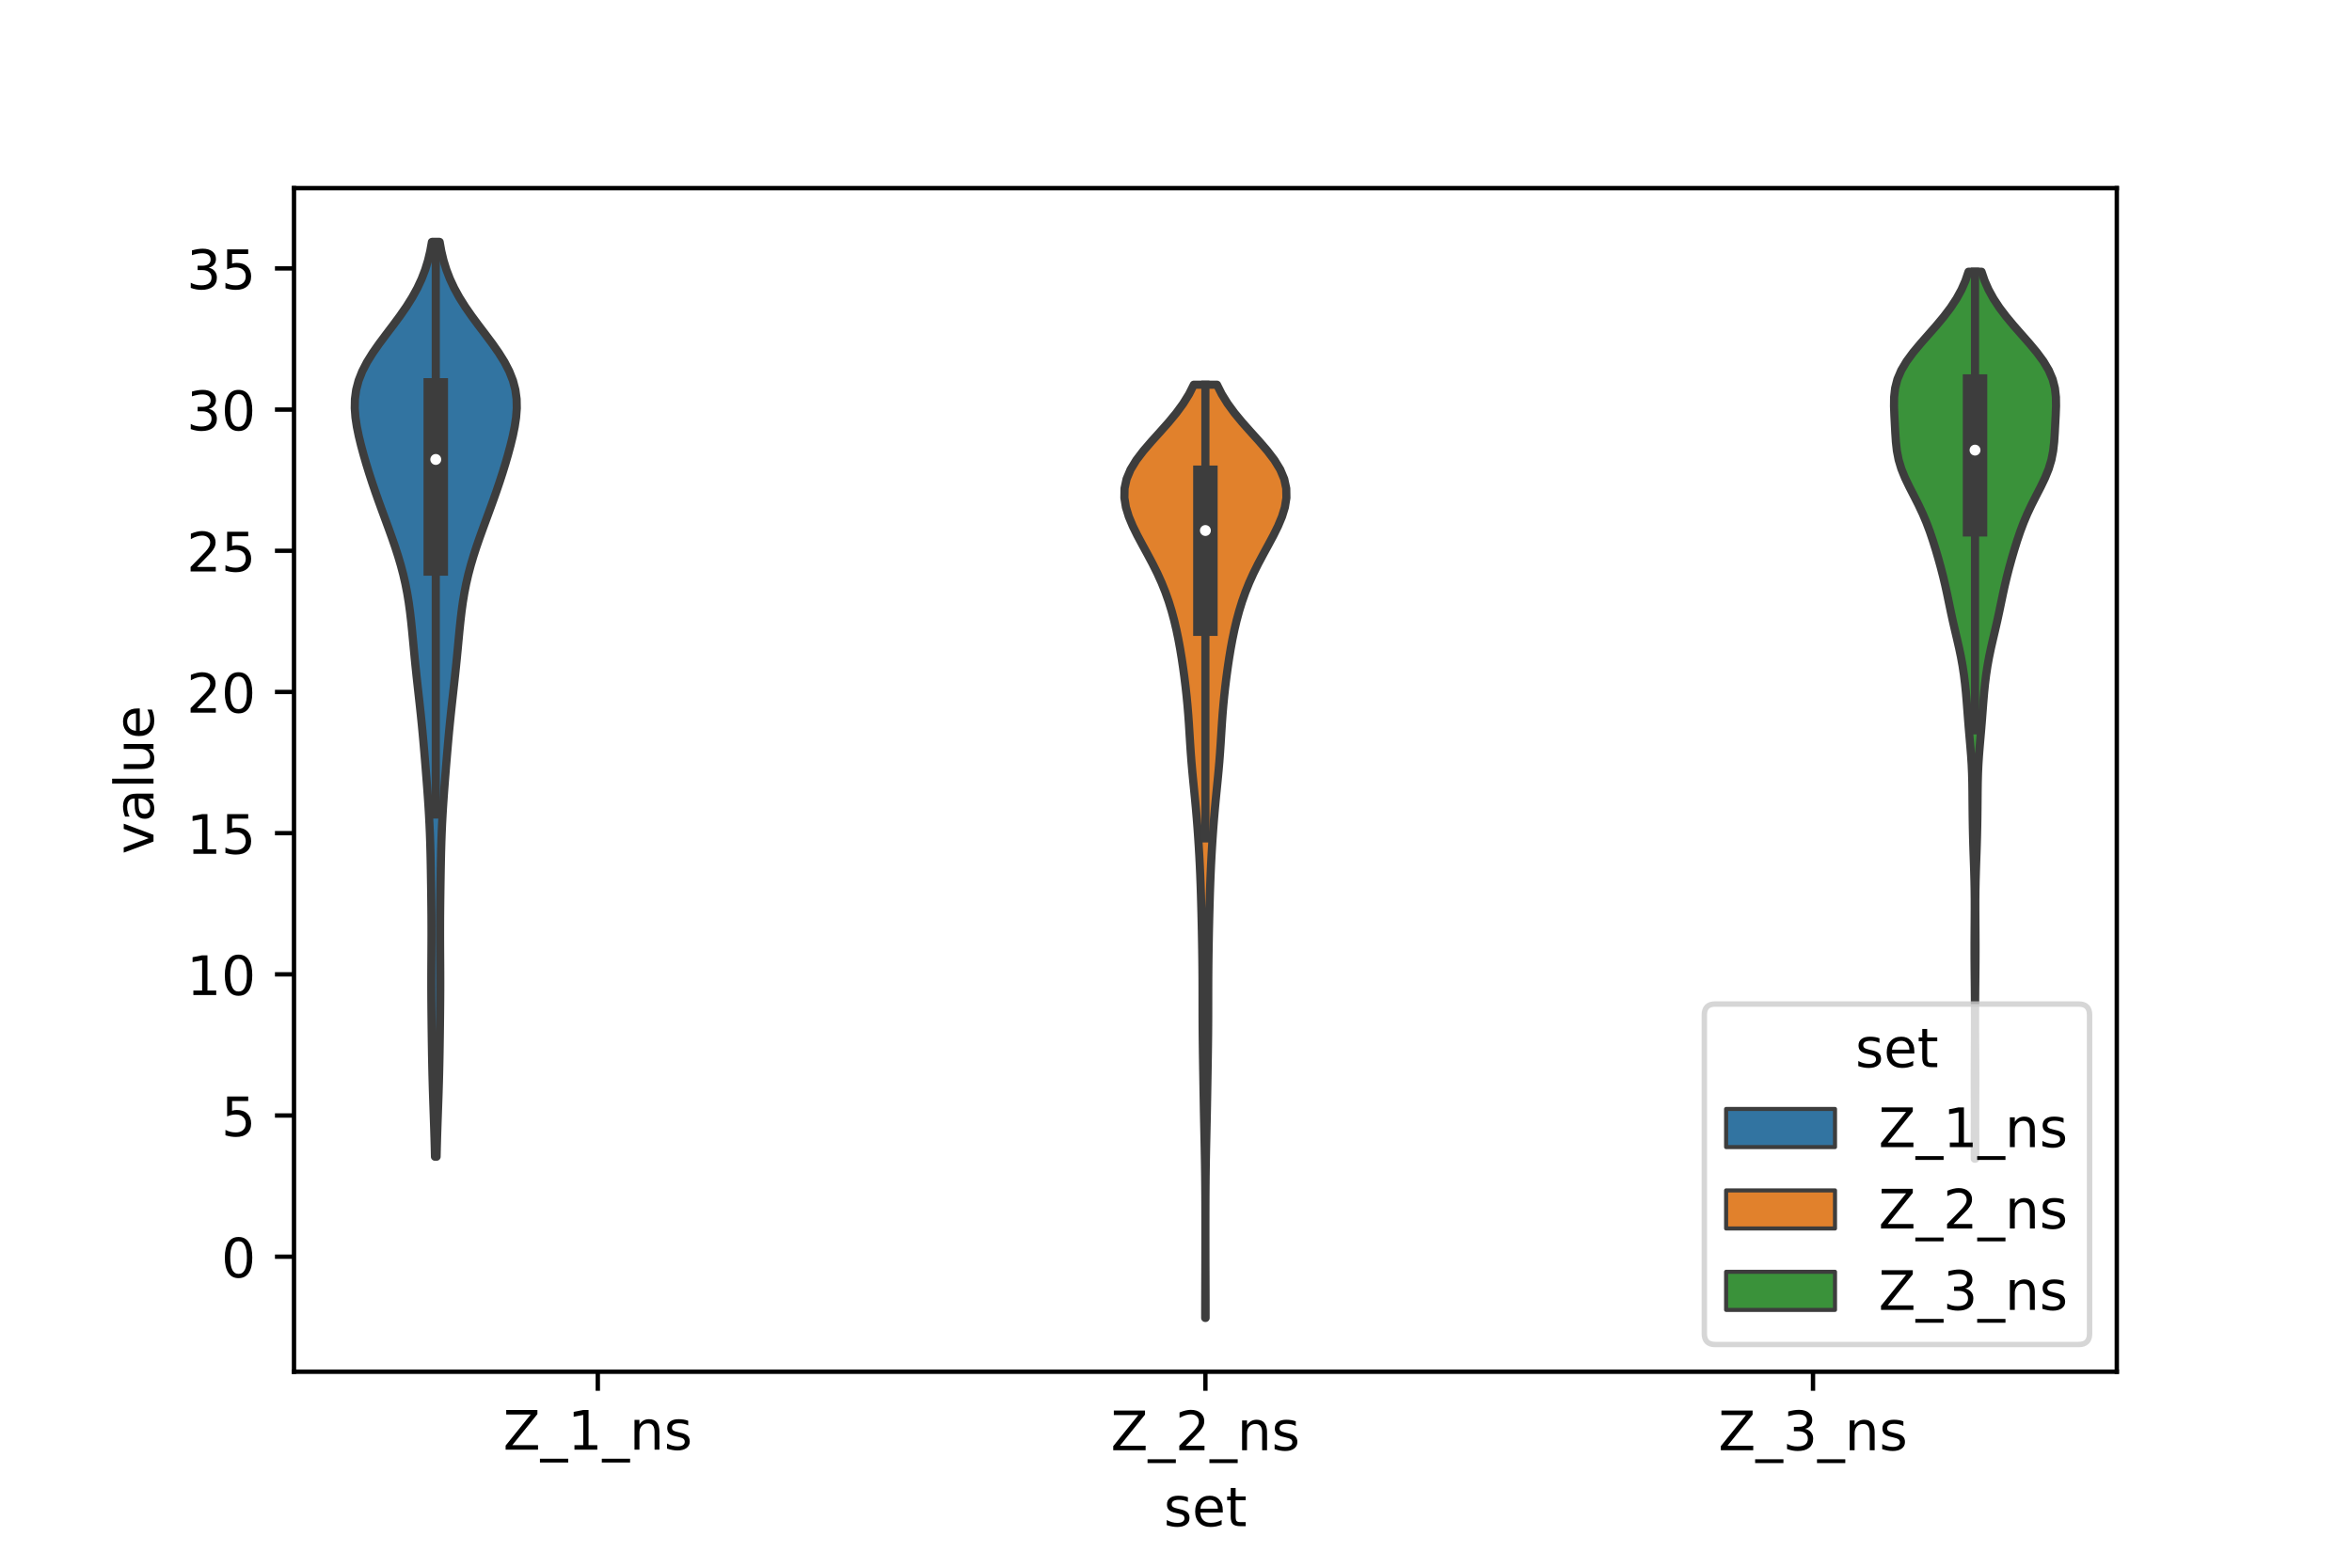 <?xml version="1.0" encoding="utf-8" standalone="no"?>
<!DOCTYPE svg PUBLIC "-//W3C//DTD SVG 1.1//EN"
  "http://www.w3.org/Graphics/SVG/1.1/DTD/svg11.dtd">
<!-- Created with matplotlib (https://matplotlib.org/) -->
<svg height="288pt" version="1.1" viewBox="0 0 432 288" width="432pt" xmlns="http://www.w3.org/2000/svg" xmlns:xlink="http://www.w3.org/1999/xlink">
 <defs>
  <style type="text/css">*{stroke-linecap:butt;stroke-linejoin:round;}</style>
 </defs>
 <g id="figure_1">
  <g id="patch_1">
   <path d="M 0 288 
L 432 288 
L 432 0 
L 0 0 
z
" style="fill:#ffffff;"/>
  </g>
  <g id="axes_1">
   <g id="patch_2">
    <path d="M 54 252 
L 388.8 252 
L 388.8 34.56 
L 54 34.56 
z
" style="fill:#ffffff;"/>
   </g>
   <g id="PolyCollection_1">
    <defs>
     <path d="M 80.188 -75.504 
L 79.892 -75.504 
L 79.851 -77.201 
L 79.804 -78.899 
L 79.751 -80.596 
L 79.694 -82.294 
L 79.635 -83.991 
L 79.576 -85.689 
L 79.52 -87.386 
L 79.469 -89.084 
L 79.424 -90.781 
L 79.386 -92.479 
L 79.353 -94.176 
L 79.326 -95.874 
L 79.301 -97.571 
L 79.279 -99.269 
L 79.259 -100.966 
L 79.241 -102.664 
L 79.227 -104.361 
L 79.218 -106.059 
L 79.216 -107.756 
L 79.219 -109.454 
L 79.227 -111.151 
L 79.237 -112.849 
L 79.246 -114.546 
L 79.251 -116.244 
L 79.249 -117.941 
L 79.242 -119.639 
L 79.227 -121.336 
L 79.208 -123.034 
L 79.186 -124.731 
L 79.16 -126.429 
L 79.133 -128.126 
L 79.101 -129.824 
L 79.063 -131.521 
L 79.015 -133.219 
L 78.956 -134.916 
L 78.882 -136.614 
L 78.793 -138.311 
L 78.69 -140.009 
L 78.575 -141.706 
L 78.451 -143.404 
L 78.32 -145.101 
L 78.185 -146.799 
L 78.046 -148.496 
L 77.903 -150.194 
L 77.755 -151.891 
L 77.599 -153.589 
L 77.434 -155.286 
L 77.259 -156.984 
L 77.076 -158.681 
L 76.887 -160.379 
L 76.698 -162.076 
L 76.511 -163.774 
L 76.332 -165.471 
L 76.161 -167.169 
L 75.998 -168.866 
L 75.839 -170.564 
L 75.677 -172.261 
L 75.502 -173.959 
L 75.304 -175.656 
L 75.071 -177.354 
L 74.792 -179.051 
L 74.459 -180.749 
L 74.069 -182.446 
L 73.62 -184.144 
L 73.118 -185.841 
L 72.569 -187.539 
L 71.983 -189.236 
L 71.373 -190.934 
L 70.749 -192.631 
L 70.124 -194.329 
L 69.507 -196.026 
L 68.907 -197.724 
L 68.329 -199.421 
L 67.778 -201.119 
L 67.254 -202.816 
L 66.762 -204.514 
L 66.304 -206.211 
L 65.892 -207.909 
L 65.545 -209.606 
L 65.289 -211.304 
L 65.16 -213.001 
L 65.193 -214.699 
L 65.422 -216.396 
L 65.868 -218.094 
L 66.537 -219.791 
L 67.416 -221.489 
L 68.474 -223.186 
L 69.664 -224.884 
L 70.933 -226.581 
L 72.221 -228.279 
L 73.476 -229.976 
L 74.654 -231.674 
L 75.719 -233.371 
L 76.653 -235.069 
L 77.445 -236.766 
L 78.097 -238.464 
L 78.619 -240.161 
L 79.024 -241.859 
L 79.33 -243.556 
L 80.75 -243.556 
L 80.75 -243.556 
L 81.056 -241.859 
L 81.461 -240.161 
L 81.983 -238.464 
L 82.635 -236.766 
L 83.427 -235.069 
L 84.361 -233.371 
L 85.426 -231.674 
L 86.604 -229.976 
L 87.859 -228.279 
L 89.147 -226.581 
L 90.416 -224.884 
L 91.606 -223.186 
L 92.664 -221.489 
L 93.543 -219.791 
L 94.212 -218.094 
L 94.658 -216.396 
L 94.887 -214.699 
L 94.92 -213.001 
L 94.791 -211.304 
L 94.535 -209.606 
L 94.188 -207.909 
L 93.776 -206.211 
L 93.318 -204.514 
L 92.826 -202.816 
L 92.302 -201.119 
L 91.751 -199.421 
L 91.173 -197.724 
L 90.573 -196.026 
L 89.956 -194.329 
L 89.331 -192.631 
L 88.707 -190.934 
L 88.097 -189.236 
L 87.511 -187.539 
L 86.962 -185.841 
L 86.46 -184.144 
L 86.011 -182.446 
L 85.621 -180.749 
L 85.288 -179.051 
L 85.009 -177.354 
L 84.776 -175.656 
L 84.578 -173.959 
L 84.403 -172.261 
L 84.241 -170.564 
L 84.082 -168.866 
L 83.919 -167.169 
L 83.748 -165.471 
L 83.569 -163.774 
L 83.382 -162.076 
L 83.193 -160.379 
L 83.004 -158.681 
L 82.821 -156.984 
L 82.646 -155.286 
L 82.481 -153.589 
L 82.325 -151.891 
L 82.177 -150.194 
L 82.034 -148.496 
L 81.895 -146.799 
L 81.76 -145.101 
L 81.629 -143.404 
L 81.505 -141.706 
L 81.39 -140.009 
L 81.287 -138.311 
L 81.198 -136.614 
L 81.124 -134.916 
L 81.065 -133.219 
L 81.017 -131.521 
L 80.979 -129.824 
L 80.947 -128.126 
L 80.92 -126.429 
L 80.894 -124.731 
L 80.872 -123.034 
L 80.853 -121.336 
L 80.838 -119.639 
L 80.831 -117.941 
L 80.829 -116.244 
L 80.834 -114.546 
L 80.843 -112.849 
L 80.853 -111.151 
L 80.861 -109.454 
L 80.864 -107.756 
L 80.862 -106.059 
L 80.853 -104.361 
L 80.839 -102.664 
L 80.821 -100.966 
L 80.801 -99.269 
L 80.779 -97.571 
L 80.754 -95.874 
L 80.727 -94.176 
L 80.694 -92.479 
L 80.656 -90.781 
L 80.611 -89.084 
L 80.56 -87.386 
L 80.504 -85.689 
L 80.445 -83.991 
L 80.386 -82.294 
L 80.329 -80.596 
L 80.276 -78.899 
L 80.229 -77.201 
L 80.188 -75.504 
z
" id="mdf25312767" style="stroke:#3d3d3d;stroke-width:1.5;"/>
    </defs>
    <g clip-path="url(#pc9c81d83ed)">
     <use style="fill:#3274a1;stroke:#3d3d3d;stroke-width:1.5;" x="0" xlink:href="#mdf25312767" y="288"/>
    </g>
   </g>
   <g id="PolyCollection_2">
    <defs>
     <path d="M 221.437 -45.884 
L 221.363 -45.884 
L 221.364 -47.615 
L 221.368 -49.347 
L 221.374 -51.079 
L 221.38 -52.811 
L 221.386 -54.542 
L 221.391 -56.274 
L 221.394 -58.006 
L 221.396 -59.737 
L 221.397 -61.469 
L 221.397 -63.201 
L 221.395 -64.933 
L 221.392 -66.664 
L 221.385 -68.396 
L 221.373 -70.128 
L 221.356 -71.86 
L 221.334 -73.591 
L 221.305 -75.323 
L 221.271 -77.055 
L 221.234 -78.786 
L 221.197 -80.518 
L 221.16 -82.25 
L 221.124 -83.982 
L 221.092 -85.713 
L 221.061 -87.445 
L 221.032 -89.177 
L 221.003 -90.908 
L 220.975 -92.64 
L 220.948 -94.372 
L 220.924 -96.104 
L 220.904 -97.835 
L 220.889 -99.567 
L 220.881 -101.299 
L 220.878 -103.031 
L 220.876 -104.762 
L 220.874 -106.494 
L 220.868 -108.226 
L 220.855 -109.957 
L 220.837 -111.689 
L 220.813 -113.421 
L 220.784 -115.153 
L 220.751 -116.884 
L 220.713 -118.616 
L 220.671 -120.348 
L 220.624 -122.08 
L 220.573 -123.811 
L 220.514 -125.543 
L 220.447 -127.275 
L 220.37 -129.006 
L 220.281 -130.738 
L 220.18 -132.47 
L 220.068 -134.202 
L 219.945 -135.933 
L 219.809 -137.665 
L 219.659 -139.397 
L 219.497 -141.128 
L 219.326 -142.86 
L 219.154 -144.592 
L 218.989 -146.324 
L 218.838 -148.055 
L 218.707 -149.787 
L 218.591 -151.519 
L 218.483 -153.251 
L 218.374 -154.982 
L 218.251 -156.714 
L 218.107 -158.446 
L 217.939 -160.177 
L 217.747 -161.909 
L 217.533 -163.641 
L 217.297 -165.373 
L 217.039 -167.104 
L 216.753 -168.836 
L 216.434 -170.568 
L 216.073 -172.3 
L 215.663 -174.031 
L 215.195 -175.763 
L 214.66 -177.495 
L 214.049 -179.226 
L 213.353 -180.958 
L 212.57 -182.69 
L 211.707 -184.422 
L 210.786 -186.153 
L 209.84 -187.885 
L 208.913 -189.617 
L 208.058 -191.348 
L 207.333 -193.08 
L 206.8 -194.812 
L 206.52 -196.544 
L 206.549 -198.275 
L 206.924 -200.007 
L 207.653 -201.739 
L 208.71 -203.471 
L 210.03 -205.202 
L 211.523 -206.934 
L 213.087 -208.666 
L 214.625 -210.397 
L 216.057 -212.129 
L 217.325 -213.861 
L 218.399 -215.593 
L 219.27 -217.324 
L 223.53 -217.324 
L 223.53 -217.324 
L 224.401 -215.593 
L 225.475 -213.861 
L 226.743 -212.129 
L 228.175 -210.397 
L 229.713 -208.666 
L 231.277 -206.934 
L 232.77 -205.202 
L 234.09 -203.471 
L 235.147 -201.739 
L 235.876 -200.007 
L 236.251 -198.275 
L 236.28 -196.544 
L 236 -194.812 
L 235.467 -193.08 
L 234.742 -191.348 
L 233.887 -189.617 
L 232.96 -187.885 
L 232.014 -186.153 
L 231.093 -184.422 
L 230.23 -182.69 
L 229.447 -180.958 
L 228.751 -179.226 
L 228.14 -177.495 
L 227.605 -175.763 
L 227.137 -174.031 
L 226.727 -172.3 
L 226.366 -170.568 
L 226.047 -168.836 
L 225.761 -167.104 
L 225.503 -165.373 
L 225.267 -163.641 
L 225.053 -161.909 
L 224.861 -160.177 
L 224.693 -158.446 
L 224.549 -156.714 
L 224.426 -154.982 
L 224.317 -153.251 
L 224.209 -151.519 
L 224.093 -149.787 
L 223.962 -148.055 
L 223.811 -146.324 
L 223.646 -144.592 
L 223.474 -142.86 
L 223.303 -141.128 
L 223.141 -139.397 
L 222.991 -137.665 
L 222.855 -135.933 
L 222.732 -134.202 
L 222.62 -132.47 
L 222.519 -130.738 
L 222.43 -129.006 
L 222.353 -127.275 
L 222.286 -125.543 
L 222.227 -123.811 
L 222.176 -122.08 
L 222.129 -120.348 
L 222.087 -118.616 
L 222.049 -116.884 
L 222.016 -115.153 
L 221.987 -113.421 
L 221.963 -111.689 
L 221.945 -109.957 
L 221.932 -108.226 
L 221.926 -106.494 
L 221.924 -104.762 
L 221.922 -103.031 
L 221.919 -101.299 
L 221.911 -99.567 
L 221.896 -97.835 
L 221.876 -96.104 
L 221.852 -94.372 
L 221.825 -92.64 
L 221.797 -90.908 
L 221.768 -89.177 
L 221.739 -87.445 
L 221.708 -85.713 
L 221.676 -83.982 
L 221.64 -82.25 
L 221.603 -80.518 
L 221.566 -78.786 
L 221.529 -77.055 
L 221.495 -75.323 
L 221.466 -73.591 
L 221.444 -71.86 
L 221.427 -70.128 
L 221.415 -68.396 
L 221.408 -66.664 
L 221.405 -64.933 
L 221.403 -63.201 
L 221.403 -61.469 
L 221.404 -59.737 
L 221.406 -58.006 
L 221.409 -56.274 
L 221.414 -54.542 
L 221.42 -52.811 
L 221.426 -51.079 
L 221.432 -49.347 
L 221.436 -47.615 
L 221.437 -45.884 
z
" id="m886553cc93" style="stroke:#3d3d3d;stroke-width:1.5;"/>
    </defs>
    <g clip-path="url(#pc9c81d83ed)">
     <use style="fill:#e1812c;stroke:#3d3d3d;stroke-width:1.5;" x="0" xlink:href="#m886553cc93" y="288"/>
    </g>
   </g>
   <g id="PolyCollection_3">
    <defs>
     <path d="M 362.813 -75.131 
L 362.707 -75.131 
L 362.708 -76.777 
L 362.714 -78.423 
L 362.72 -80.069 
L 362.724 -81.715 
L 362.724 -83.361 
L 362.72 -85.007 
L 362.714 -86.652 
L 362.709 -88.298 
L 362.707 -89.944 
L 362.71 -91.59 
L 362.717 -93.236 
L 362.727 -94.882 
L 362.737 -96.528 
L 362.744 -98.174 
L 362.748 -99.82 
L 362.747 -101.466 
L 362.742 -103.112 
L 362.732 -104.758 
L 362.719 -106.404 
L 362.703 -108.05 
L 362.687 -109.696 
L 362.674 -111.342 
L 362.668 -112.988 
L 362.668 -114.634 
L 362.675 -116.28 
L 362.686 -117.925 
L 362.697 -119.571 
L 362.704 -121.217 
L 362.702 -122.863 
L 362.685 -124.509 
L 362.653 -126.155 
L 362.607 -127.801 
L 362.552 -129.447 
L 362.494 -131.093 
L 362.44 -132.739 
L 362.394 -134.385 
L 362.357 -136.031 
L 362.329 -137.677 
L 362.31 -139.323 
L 362.295 -140.969 
L 362.281 -142.615 
L 362.258 -144.261 
L 362.214 -145.907 
L 362.14 -147.553 
L 362.034 -149.198 
L 361.902 -150.844 
L 361.759 -152.49 
L 361.617 -154.136 
L 361.484 -155.782 
L 361.359 -157.428 
L 361.233 -159.074 
L 361.093 -160.72 
L 360.926 -162.366 
L 360.723 -164.012 
L 360.475 -165.658 
L 360.177 -167.304 
L 359.833 -168.95 
L 359.456 -170.596 
L 359.067 -172.242 
L 358.688 -173.888 
L 358.33 -175.534 
L 357.987 -177.18 
L 357.645 -178.826 
L 357.285 -180.471 
L 356.894 -182.117 
L 356.469 -183.763 
L 356.013 -185.409 
L 355.529 -187.055 
L 355.015 -188.701 
L 354.458 -190.347 
L 353.839 -191.993 
L 353.143 -193.639 
L 352.367 -195.285 
L 351.531 -196.931 
L 350.684 -198.577 
L 349.894 -200.223 
L 349.228 -201.869 
L 348.733 -203.515 
L 348.411 -205.161 
L 348.225 -206.807 
L 348.115 -208.453 
L 348.028 -210.099 
L 347.943 -211.744 
L 347.88 -213.39 
L 347.901 -215.036 
L 348.085 -216.682 
L 348.507 -218.328 
L 349.21 -219.974 
L 350.191 -221.62 
L 351.405 -223.266 
L 352.778 -224.912 
L 354.227 -226.558 
L 355.671 -228.204 
L 357.042 -229.85 
L 358.288 -231.496 
L 359.372 -233.142 
L 360.277 -234.788 
L 361.001 -236.434 
L 361.559 -238.08 
L 363.961 -238.08 
L 363.961 -238.08 
L 364.519 -236.434 
L 365.243 -234.788 
L 366.148 -233.142 
L 367.232 -231.496 
L 368.478 -229.85 
L 369.849 -228.204 
L 371.293 -226.558 
L 372.742 -224.912 
L 374.115 -223.266 
L 375.329 -221.62 
L 376.31 -219.974 
L 377.013 -218.328 
L 377.435 -216.682 
L 377.619 -215.036 
L 377.64 -213.39 
L 377.577 -211.744 
L 377.492 -210.099 
L 377.405 -208.453 
L 377.295 -206.807 
L 377.109 -205.161 
L 376.787 -203.515 
L 376.292 -201.869 
L 375.626 -200.223 
L 374.836 -198.577 
L 373.989 -196.931 
L 373.153 -195.285 
L 372.377 -193.639 
L 371.681 -191.993 
L 371.062 -190.347 
L 370.505 -188.701 
L 369.991 -187.055 
L 369.507 -185.409 
L 369.051 -183.763 
L 368.626 -182.117 
L 368.235 -180.471 
L 367.875 -178.826 
L 367.533 -177.18 
L 367.19 -175.534 
L 366.832 -173.888 
L 366.453 -172.242 
L 366.064 -170.596 
L 365.687 -168.95 
L 365.343 -167.304 
L 365.045 -165.658 
L 364.797 -164.012 
L 364.594 -162.366 
L 364.427 -160.72 
L 364.287 -159.074 
L 364.161 -157.428 
L 364.036 -155.782 
L 363.903 -154.136 
L 363.761 -152.49 
L 363.618 -150.844 
L 363.486 -149.198 
L 363.38 -147.553 
L 363.306 -145.907 
L 363.262 -144.261 
L 363.239 -142.615 
L 363.225 -140.969 
L 363.21 -139.323 
L 363.191 -137.677 
L 363.163 -136.031 
L 363.126 -134.385 
L 363.08 -132.739 
L 363.026 -131.093 
L 362.968 -129.447 
L 362.913 -127.801 
L 362.867 -126.155 
L 362.835 -124.509 
L 362.818 -122.863 
L 362.816 -121.217 
L 362.823 -119.571 
L 362.834 -117.925 
L 362.845 -116.28 
L 362.852 -114.634 
L 362.852 -112.988 
L 362.846 -111.342 
L 362.833 -109.696 
L 362.817 -108.05 
L 362.801 -106.404 
L 362.788 -104.758 
L 362.778 -103.112 
L 362.773 -101.466 
L 362.772 -99.82 
L 362.776 -98.174 
L 362.783 -96.528 
L 362.793 -94.882 
L 362.803 -93.236 
L 362.81 -91.59 
L 362.813 -89.944 
L 362.811 -88.298 
L 362.806 -86.652 
L 362.8 -85.007 
L 362.796 -83.361 
L 362.796 -81.715 
L 362.8 -80.069 
L 362.806 -78.423 
L 362.812 -76.777 
L 362.813 -75.131 
z
" id="m1df3268a2d" style="stroke:#3d3d3d;stroke-width:1.5;"/>
    </defs>
    <g clip-path="url(#pc9c81d83ed)">
     <use style="fill:#3a923a;stroke:#3d3d3d;stroke-width:1.5;" x="0" xlink:href="#m1df3268a2d" y="288"/>
    </g>
   </g>
   <g id="patch_3">
    <path clip-path="url(#pc9c81d83ed)" d="M 109.8 230.868 
L 109.8 230.868 
L 109.8 230.868 
L 109.8 230.868 
z
" style="fill:#3274a1;stroke:#3d3d3d;stroke-linejoin:miter;stroke-width:0.75;"/>
   </g>
   <g id="patch_4">
    <path clip-path="url(#pc9c81d83ed)" d="M 109.8 230.868 
L 109.8 230.868 
L 109.8 230.868 
L 109.8 230.868 
z
" style="fill:#e1812c;stroke:#3d3d3d;stroke-linejoin:miter;stroke-width:0.75;"/>
   </g>
   <g id="patch_5">
    <path clip-path="url(#pc9c81d83ed)" d="M 109.8 230.868 
L 109.8 230.868 
L 109.8 230.868 
L 109.8 230.868 
z
" style="fill:#3a923a;stroke:#3d3d3d;stroke-linejoin:miter;stroke-width:0.75;"/>
   </g>
   <g id="matplotlib.axis_1">
    <g id="xtick_1">
     <g id="line2d_1">
      <defs>
       <path d="M 0 0 
L 0 3.5 
" id="m1667065d17" style="stroke:#000000;stroke-width:0.8;"/>
      </defs>
      <g>
       <use style="stroke:#000000;stroke-width:0.8;" x="109.8" xlink:href="#m1667065d17" y="252"/>
      </g>
     </g>
     <g id="text_1">
      <!-- Z_1_ns -->
      <g transform="translate(92.42 266.32)scale(0.1 -0.1)">
       <defs>
        <path d="M 5.609 72.906 
L 62.891 72.906 
L 62.891 65.375 
L 16.797 8.297 
L 64.016 8.297 
L 64.016 0 
L 4.5 0 
L 4.5 7.516 
L 50.594 64.594 
L 5.609 64.594 
z
" id="DejaVuSans-90"/>
        <path d="M 50.984 -16.609 
L 50.984 -23.578 
L -0.984 -23.578 
L -0.984 -16.609 
z
" id="DejaVuSans-95"/>
        <path d="M 12.406 8.297 
L 28.516 8.297 
L 28.516 63.922 
L 10.984 60.406 
L 10.984 69.391 
L 28.422 72.906 
L 38.281 72.906 
L 38.281 8.297 
L 54.391 8.297 
L 54.391 0 
L 12.406 0 
z
" id="DejaVuSans-49"/>
        <path d="M 54.891 33.016 
L 54.891 0 
L 45.906 0 
L 45.906 32.719 
Q 45.906 40.484 42.875 44.328 
Q 39.844 48.188 33.797 48.188 
Q 26.516 48.188 22.312 43.547 
Q 18.109 38.922 18.109 30.906 
L 18.109 0 
L 9.078 0 
L 9.078 54.688 
L 18.109 54.688 
L 18.109 46.188 
Q 21.344 51.125 25.703 53.562 
Q 30.078 56 35.797 56 
Q 45.219 56 50.047 50.172 
Q 54.891 44.344 54.891 33.016 
z
" id="DejaVuSans-110"/>
        <path d="M 44.281 53.078 
L 44.281 44.578 
Q 40.484 46.531 36.375 47.5 
Q 32.281 48.484 27.875 48.484 
Q 21.188 48.484 17.844 46.438 
Q 14.5 44.391 14.5 40.281 
Q 14.5 37.156 16.891 35.375 
Q 19.281 33.594 26.516 31.984 
L 29.594 31.297 
Q 39.156 29.25 43.188 25.516 
Q 47.219 21.781 47.219 15.094 
Q 47.219 7.469 41.188 3.016 
Q 35.156 -1.422 24.609 -1.422 
Q 20.219 -1.422 15.453 -0.562 
Q 10.688 0.297 5.422 2 
L 5.422 11.281 
Q 10.406 8.688 15.234 7.391 
Q 20.062 6.109 24.812 6.109 
Q 31.156 6.109 34.562 8.281 
Q 37.984 10.453 37.984 14.406 
Q 37.984 18.062 35.516 20.016 
Q 33.062 21.969 24.703 23.781 
L 21.578 24.516 
Q 13.234 26.266 9.516 29.906 
Q 5.812 33.547 5.812 39.891 
Q 5.812 47.609 11.281 51.797 
Q 16.75 56 26.812 56 
Q 31.781 56 36.172 55.266 
Q 40.578 54.547 44.281 53.078 
z
" id="DejaVuSans-115"/>
       </defs>
       <use xlink:href="#DejaVuSans-90"/>
       <use x="68.506" xlink:href="#DejaVuSans-95"/>
       <use x="118.506" xlink:href="#DejaVuSans-49"/>
       <use x="182.129" xlink:href="#DejaVuSans-95"/>
       <use x="232.129" xlink:href="#DejaVuSans-110"/>
       <use x="295.508" xlink:href="#DejaVuSans-115"/>
      </g>
     </g>
    </g>
    <g id="xtick_2">
     <g id="line2d_2">
      <g>
       <use style="stroke:#000000;stroke-width:0.8;" x="221.4" xlink:href="#m1667065d17" y="252"/>
      </g>
     </g>
     <g id="text_2">
      <!-- Z_2_ns -->
      <g transform="translate(204.02 266.422)scale(0.1 -0.1)">
       <defs>
        <path d="M 19.188 8.297 
L 53.609 8.297 
L 53.609 0 
L 7.328 0 
L 7.328 8.297 
Q 12.938 14.109 22.625 23.891 
Q 32.328 33.688 34.812 36.531 
Q 39.547 41.844 41.422 45.531 
Q 43.312 49.219 43.312 52.781 
Q 43.312 58.594 39.234 62.25 
Q 35.156 65.922 28.609 65.922 
Q 23.969 65.922 18.812 64.312 
Q 13.672 62.703 7.812 59.422 
L 7.812 69.391 
Q 13.766 71.781 18.938 73 
Q 24.125 74.219 28.422 74.219 
Q 39.75 74.219 46.484 68.547 
Q 53.219 62.891 53.219 53.422 
Q 53.219 48.922 51.531 44.891 
Q 49.859 40.875 45.406 35.406 
Q 44.188 33.984 37.641 27.219 
Q 31.109 20.453 19.188 8.297 
z
" id="DejaVuSans-50"/>
       </defs>
       <use xlink:href="#DejaVuSans-90"/>
       <use x="68.506" xlink:href="#DejaVuSans-95"/>
       <use x="118.506" xlink:href="#DejaVuSans-50"/>
       <use x="182.129" xlink:href="#DejaVuSans-95"/>
       <use x="232.129" xlink:href="#DejaVuSans-110"/>
       <use x="295.508" xlink:href="#DejaVuSans-115"/>
      </g>
     </g>
    </g>
    <g id="xtick_3">
     <g id="line2d_3">
      <g>
       <use style="stroke:#000000;stroke-width:0.8;" x="333" xlink:href="#m1667065d17" y="252"/>
      </g>
     </g>
     <g id="text_3">
      <!-- Z_3_ns -->
      <g transform="translate(315.62 266.422)scale(0.1 -0.1)">
       <defs>
        <path d="M 40.578 39.312 
Q 47.656 37.797 51.625 33 
Q 55.609 28.219 55.609 21.188 
Q 55.609 10.406 48.188 4.484 
Q 40.766 -1.422 27.094 -1.422 
Q 22.516 -1.422 17.656 -0.516 
Q 12.797 0.391 7.625 2.203 
L 7.625 11.719 
Q 11.719 9.328 16.594 8.109 
Q 21.484 6.891 26.812 6.891 
Q 36.078 6.891 40.938 10.547 
Q 45.797 14.203 45.797 21.188 
Q 45.797 27.641 41.281 31.266 
Q 36.766 34.906 28.719 34.906 
L 20.219 34.906 
L 20.219 43.016 
L 29.109 43.016 
Q 36.375 43.016 40.234 45.922 
Q 44.094 48.828 44.094 54.297 
Q 44.094 59.906 40.109 62.906 
Q 36.141 65.922 28.719 65.922 
Q 24.656 65.922 20.016 65.031 
Q 15.375 64.156 9.812 62.312 
L 9.812 71.094 
Q 15.438 72.656 20.344 73.438 
Q 25.25 74.219 29.594 74.219 
Q 40.828 74.219 47.359 69.109 
Q 53.906 64.016 53.906 55.328 
Q 53.906 49.266 50.438 45.094 
Q 46.969 40.922 40.578 39.312 
z
" id="DejaVuSans-51"/>
       </defs>
       <use xlink:href="#DejaVuSans-90"/>
       <use x="68.506" xlink:href="#DejaVuSans-95"/>
       <use x="118.506" xlink:href="#DejaVuSans-51"/>
       <use x="182.129" xlink:href="#DejaVuSans-95"/>
       <use x="232.129" xlink:href="#DejaVuSans-110"/>
       <use x="295.508" xlink:href="#DejaVuSans-115"/>
      </g>
     </g>
    </g>
    <g id="text_4">
     <!-- set -->
     <g transform="translate(213.759 280.378)scale(0.1 -0.1)">
      <defs>
       <path d="M 56.203 29.594 
L 56.203 25.203 
L 14.891 25.203 
Q 15.484 15.922 20.484 11.062 
Q 25.484 6.203 34.422 6.203 
Q 39.594 6.203 44.453 7.469 
Q 49.312 8.734 54.109 11.281 
L 54.109 2.781 
Q 49.266 0.734 44.188 -0.344 
Q 39.109 -1.422 33.891 -1.422 
Q 20.797 -1.422 13.156 6.188 
Q 5.516 13.812 5.516 26.812 
Q 5.516 40.234 12.766 48.109 
Q 20.016 56 32.328 56 
Q 43.359 56 49.781 48.891 
Q 56.203 41.797 56.203 29.594 
z
M 47.219 32.234 
Q 47.125 39.594 43.094 43.984 
Q 39.062 48.391 32.422 48.391 
Q 24.906 48.391 20.391 44.141 
Q 15.875 39.891 15.188 32.172 
z
" id="DejaVuSans-101"/>
       <path d="M 18.312 70.219 
L 18.312 54.688 
L 36.812 54.688 
L 36.812 47.703 
L 18.312 47.703 
L 18.312 18.016 
Q 18.312 11.328 20.141 9.422 
Q 21.969 7.516 27.594 7.516 
L 36.812 7.516 
L 36.812 0 
L 27.594 0 
Q 17.188 0 13.234 3.875 
Q 9.281 7.766 9.281 18.016 
L 9.281 47.703 
L 2.688 47.703 
L 2.688 54.688 
L 9.281 54.688 
L 9.281 70.219 
z
" id="DejaVuSans-116"/>
      </defs>
      <use xlink:href="#DejaVuSans-115"/>
      <use x="52.1" xlink:href="#DejaVuSans-101"/>
      <use x="113.623" xlink:href="#DejaVuSans-116"/>
     </g>
    </g>
   </g>
   <g id="matplotlib.axis_2">
    <g id="ytick_1">
     <g id="line2d_4">
      <defs>
       <path d="M 0 0 
L -3.5 0 
" id="m82c0664247" style="stroke:#000000;stroke-width:0.8;"/>
      </defs>
      <g>
       <use style="stroke:#000000;stroke-width:0.8;" x="54" xlink:href="#m82c0664247" y="230.868"/>
      </g>
     </g>
     <g id="text_5">
      <!-- 0 -->
      <g transform="translate(40.638 234.667)scale(0.1 -0.1)">
       <defs>
        <path d="M 31.781 66.406 
Q 24.172 66.406 20.328 58.906 
Q 16.5 51.422 16.5 36.375 
Q 16.5 21.391 20.328 13.891 
Q 24.172 6.391 31.781 6.391 
Q 39.453 6.391 43.281 13.891 
Q 47.125 21.391 47.125 36.375 
Q 47.125 51.422 43.281 58.906 
Q 39.453 66.406 31.781 66.406 
z
M 31.781 74.219 
Q 44.047 74.219 50.516 64.516 
Q 56.984 54.828 56.984 36.375 
Q 56.984 17.969 50.516 8.266 
Q 44.047 -1.422 31.781 -1.422 
Q 19.531 -1.422 13.062 8.266 
Q 6.594 17.969 6.594 36.375 
Q 6.594 54.828 13.062 64.516 
Q 19.531 74.219 31.781 74.219 
z
" id="DejaVuSans-48"/>
       </defs>
       <use xlink:href="#DejaVuSans-48"/>
      </g>
     </g>
    </g>
    <g id="ytick_2">
     <g id="line2d_5">
      <g>
       <use style="stroke:#000000;stroke-width:0.8;" x="54" xlink:href="#m82c0664247" y="204.931"/>
      </g>
     </g>
     <g id="text_6">
      <!-- 5 -->
      <g transform="translate(40.638 208.731)scale(0.1 -0.1)">
       <defs>
        <path d="M 10.797 72.906 
L 49.516 72.906 
L 49.516 64.594 
L 19.828 64.594 
L 19.828 46.734 
Q 21.969 47.469 24.109 47.828 
Q 26.266 48.188 28.422 48.188 
Q 40.625 48.188 47.75 41.5 
Q 54.891 34.812 54.891 23.391 
Q 54.891 11.625 47.562 5.094 
Q 40.234 -1.422 26.906 -1.422 
Q 22.312 -1.422 17.547 -0.641 
Q 12.797 0.141 7.719 1.703 
L 7.719 11.625 
Q 12.109 9.234 16.797 8.062 
Q 21.484 6.891 26.703 6.891 
Q 35.156 6.891 40.078 11.328 
Q 45.016 15.766 45.016 23.391 
Q 45.016 31 40.078 35.438 
Q 35.156 39.891 26.703 39.891 
Q 22.75 39.891 18.812 39.016 
Q 14.891 38.141 10.797 36.281 
z
" id="DejaVuSans-53"/>
       </defs>
       <use xlink:href="#DejaVuSans-53"/>
      </g>
     </g>
    </g>
    <g id="ytick_3">
     <g id="line2d_6">
      <g>
       <use style="stroke:#000000;stroke-width:0.8;" x="54" xlink:href="#m82c0664247" y="178.995"/>
      </g>
     </g>
     <g id="text_7">
      <!-- 10 -->
      <g transform="translate(34.275 182.794)scale(0.1 -0.1)">
       <use xlink:href="#DejaVuSans-49"/>
       <use x="63.623" xlink:href="#DejaVuSans-48"/>
      </g>
     </g>
    </g>
    <g id="ytick_4">
     <g id="line2d_7">
      <g>
       <use style="stroke:#000000;stroke-width:0.8;" x="54" xlink:href="#m82c0664247" y="153.058"/>
      </g>
     </g>
     <g id="text_8">
      <!-- 15 -->
      <g transform="translate(34.275 156.857)scale(0.1 -0.1)">
       <use xlink:href="#DejaVuSans-49"/>
       <use x="63.623" xlink:href="#DejaVuSans-53"/>
      </g>
     </g>
    </g>
    <g id="ytick_5">
     <g id="line2d_8">
      <g>
       <use style="stroke:#000000;stroke-width:0.8;" x="54" xlink:href="#m82c0664247" y="127.121"/>
      </g>
     </g>
     <g id="text_9">
      <!-- 20 -->
      <g transform="translate(34.275 130.92)scale(0.1 -0.1)">
       <use xlink:href="#DejaVuSans-50"/>
       <use x="63.623" xlink:href="#DejaVuSans-48"/>
      </g>
     </g>
    </g>
    <g id="ytick_6">
     <g id="line2d_9">
      <g>
       <use style="stroke:#000000;stroke-width:0.8;" x="54" xlink:href="#m82c0664247" y="101.184"/>
      </g>
     </g>
     <g id="text_10">
      <!-- 25 -->
      <g transform="translate(34.275 104.984)scale(0.1 -0.1)">
       <use xlink:href="#DejaVuSans-50"/>
       <use x="63.623" xlink:href="#DejaVuSans-53"/>
      </g>
     </g>
    </g>
    <g id="ytick_7">
     <g id="line2d_10">
      <g>
       <use style="stroke:#000000;stroke-width:0.8;" x="54" xlink:href="#m82c0664247" y="75.248"/>
      </g>
     </g>
     <g id="text_11">
      <!-- 30 -->
      <g transform="translate(34.275 79.047)scale(0.1 -0.1)">
       <use xlink:href="#DejaVuSans-51"/>
       <use x="63.623" xlink:href="#DejaVuSans-48"/>
      </g>
     </g>
    </g>
    <g id="ytick_8">
     <g id="line2d_11">
      <g>
       <use style="stroke:#000000;stroke-width:0.8;" x="54" xlink:href="#m82c0664247" y="49.311"/>
      </g>
     </g>
     <g id="text_12">
      <!-- 35 -->
      <g transform="translate(34.275 53.11)scale(0.1 -0.1)">
       <use xlink:href="#DejaVuSans-51"/>
       <use x="63.623" xlink:href="#DejaVuSans-53"/>
      </g>
     </g>
    </g>
    <g id="text_13">
     <!-- value -->
     <g transform="translate(28.195 156.938)rotate(-90)scale(0.1 -0.1)">
      <defs>
       <path d="M 2.984 54.688 
L 12.5 54.688 
L 29.594 8.797 
L 46.688 54.688 
L 56.203 54.688 
L 35.688 0 
L 23.484 0 
z
" id="DejaVuSans-118"/>
       <path d="M 34.281 27.484 
Q 23.391 27.484 19.188 25 
Q 14.984 22.516 14.984 16.5 
Q 14.984 11.719 18.141 8.906 
Q 21.297 6.109 26.703 6.109 
Q 34.188 6.109 38.703 11.406 
Q 43.219 16.703 43.219 25.484 
L 43.219 27.484 
z
M 52.203 31.203 
L 52.203 0 
L 43.219 0 
L 43.219 8.297 
Q 40.141 3.328 35.547 0.953 
Q 30.953 -1.422 24.312 -1.422 
Q 15.922 -1.422 10.953 3.297 
Q 6 8.016 6 15.922 
Q 6 25.141 12.172 29.828 
Q 18.359 34.516 30.609 34.516 
L 43.219 34.516 
L 43.219 35.406 
Q 43.219 41.609 39.141 45 
Q 35.062 48.391 27.688 48.391 
Q 23 48.391 18.547 47.266 
Q 14.109 46.141 10.016 43.891 
L 10.016 52.203 
Q 14.938 54.109 19.578 55.047 
Q 24.219 56 28.609 56 
Q 40.484 56 46.344 49.844 
Q 52.203 43.703 52.203 31.203 
z
" id="DejaVuSans-97"/>
       <path d="M 9.422 75.984 
L 18.406 75.984 
L 18.406 0 
L 9.422 0 
z
" id="DejaVuSans-108"/>
       <path d="M 8.5 21.578 
L 8.5 54.688 
L 17.484 54.688 
L 17.484 21.922 
Q 17.484 14.156 20.5 10.266 
Q 23.531 6.391 29.594 6.391 
Q 36.859 6.391 41.078 11.031 
Q 45.312 15.672 45.312 23.688 
L 45.312 54.688 
L 54.297 54.688 
L 54.297 0 
L 45.312 0 
L 45.312 8.406 
Q 42.047 3.422 37.719 1 
Q 33.406 -1.422 27.688 -1.422 
Q 18.266 -1.422 13.375 4.438 
Q 8.5 10.297 8.5 21.578 
z
M 31.109 56 
z
" id="DejaVuSans-117"/>
      </defs>
      <use xlink:href="#DejaVuSans-118"/>
      <use x="59.18" xlink:href="#DejaVuSans-97"/>
      <use x="120.459" xlink:href="#DejaVuSans-108"/>
      <use x="148.242" xlink:href="#DejaVuSans-117"/>
      <use x="211.621" xlink:href="#DejaVuSans-101"/>
     </g>
    </g>
   </g>
   <g id="line2d_12">
    <path clip-path="url(#pc9c81d83ed)" d="M 80.04 149.63 
L 80.04 44.444 
" style="fill:none;stroke:#3d3d3d;stroke-linecap:square;stroke-width:1.5;"/>
   </g>
   <g id="line2d_13">
    <path clip-path="url(#pc9c81d83ed)" d="M 80.04 103.51 
L 80.04 71.721 
" style="fill:none;stroke:#3d3d3d;stroke-linecap:square;stroke-width:4.5;"/>
   </g>
   <g id="line2d_14">
    <path clip-path="url(#pc9c81d83ed)" d="M 221.4 154.024 
L 221.4 70.676 
" style="fill:none;stroke:#3d3d3d;stroke-linecap:square;stroke-width:1.5;"/>
   </g>
   <g id="line2d_15">
    <path clip-path="url(#pc9c81d83ed)" d="M 221.4 114.572 
L 221.4 87.779 
" style="fill:none;stroke:#3d3d3d;stroke-linecap:square;stroke-width:4.5;"/>
   </g>
   <g id="line2d_16">
    <path clip-path="url(#pc9c81d83ed)" d="M 362.76 134.178 
L 362.76 49.92 
" style="fill:none;stroke:#3d3d3d;stroke-linecap:square;stroke-width:1.5;"/>
   </g>
   <g id="line2d_17">
    <path clip-path="url(#pc9c81d83ed)" d="M 362.76 96.31 
L 362.76 71.009 
" style="fill:none;stroke:#3d3d3d;stroke-linecap:square;stroke-width:4.5;"/>
   </g>
   <g id="patch_6">
    <path d="M 54 252 
L 54 34.56 
" style="fill:none;stroke:#000000;stroke-linecap:square;stroke-linejoin:miter;stroke-width:0.8;"/>
   </g>
   <g id="patch_7">
    <path d="M 388.8 252 
L 388.8 34.56 
" style="fill:none;stroke:#000000;stroke-linecap:square;stroke-linejoin:miter;stroke-width:0.8;"/>
   </g>
   <g id="patch_8">
    <path d="M 54 252 
L 388.8 252 
" style="fill:none;stroke:#000000;stroke-linecap:square;stroke-linejoin:miter;stroke-width:0.8;"/>
   </g>
   <g id="patch_9">
    <path d="M 54 34.56 
L 388.8 34.56 
" style="fill:none;stroke:#000000;stroke-linecap:square;stroke-linejoin:miter;stroke-width:0.8;"/>
   </g>
   <g id="PathCollection_1">
    <defs>
     <path d="M 0 1.5 
C 0.398 1.5 0.779 1.342 1.061 1.061 
C 1.342 0.779 1.5 0.398 1.5 0 
C 1.5 -0.398 1.342 -0.779 1.061 -1.061 
C 0.779 -1.342 0.398 -1.5 0 -1.5 
C -0.398 -1.5 -0.779 -1.342 -1.061 -1.061 
C -1.342 -0.779 -1.5 -0.398 -1.5 0 
C -1.5 0.398 -1.342 0.779 -1.061 1.061 
C -0.779 1.342 -0.398 1.5 0 1.5 
z
" id="m6a8e31ae05" style="stroke:#3d3d3d;"/>
    </defs>
    <g clip-path="url(#pc9c81d83ed)">
     <use style="fill:#ffffff;stroke:#3d3d3d;" x="80.04" xlink:href="#m6a8e31ae05" y="84.406"/>
    </g>
   </g>
   <g id="PathCollection_2">
    <g clip-path="url(#pc9c81d83ed)">
     <use style="fill:#ffffff;stroke:#3d3d3d;" x="221.4" xlink:href="#m6a8e31ae05" y="97.46"/>
    </g>
   </g>
   <g id="PathCollection_3">
    <g clip-path="url(#pc9c81d83ed)">
     <use style="fill:#ffffff;stroke:#3d3d3d;" x="362.76" xlink:href="#m6a8e31ae05" y="82.694"/>
    </g>
   </g>
   <g id="legend_1">
    <g id="patch_10">
     <path d="M 315.041 247 
L 381.8 247 
Q 383.8 247 383.8 245 
L 383.8 186.453 
Q 383.8 184.453 381.8 184.453 
L 315.041 184.453 
Q 313.041 184.453 313.041 186.453 
L 313.041 245 
Q 313.041 247 315.041 247 
z
" style="fill:#ffffff;opacity:0.8;stroke:#cccccc;stroke-linejoin:miter;"/>
    </g>
    <g id="text_14">
     <!-- set -->
     <g transform="translate(340.779 196.052)scale(0.1 -0.1)">
      <use xlink:href="#DejaVuSans-115"/>
      <use x="52.1" xlink:href="#DejaVuSans-101"/>
      <use x="113.623" xlink:href="#DejaVuSans-116"/>
     </g>
    </g>
    <g id="patch_11">
     <path d="M 317.041 210.73 
L 337.041 210.73 
L 337.041 203.73 
L 317.041 203.73 
z
" style="fill:#3274a1;stroke:#3d3d3d;stroke-linejoin:miter;stroke-width:0.75;"/>
    </g>
    <g id="text_15">
     <!-- Z_1_ns -->
     <g transform="translate(345.041 210.73)scale(0.1 -0.1)">
      <use xlink:href="#DejaVuSans-90"/>
      <use x="68.506" xlink:href="#DejaVuSans-95"/>
      <use x="118.506" xlink:href="#DejaVuSans-49"/>
      <use x="182.129" xlink:href="#DejaVuSans-95"/>
      <use x="232.129" xlink:href="#DejaVuSans-110"/>
      <use x="295.508" xlink:href="#DejaVuSans-115"/>
     </g>
    </g>
    <g id="patch_12">
     <path d="M 317.041 225.686 
L 337.041 225.686 
L 337.041 218.686 
L 317.041 218.686 
z
" style="fill:#e1812c;stroke:#3d3d3d;stroke-linejoin:miter;stroke-width:0.75;"/>
    </g>
    <g id="text_16">
     <!-- Z_2_ns -->
     <g transform="translate(345.041 225.686)scale(0.1 -0.1)">
      <use xlink:href="#DejaVuSans-90"/>
      <use x="68.506" xlink:href="#DejaVuSans-95"/>
      <use x="118.506" xlink:href="#DejaVuSans-50"/>
      <use x="182.129" xlink:href="#DejaVuSans-95"/>
      <use x="232.129" xlink:href="#DejaVuSans-110"/>
      <use x="295.508" xlink:href="#DejaVuSans-115"/>
     </g>
    </g>
    <g id="patch_13">
     <path d="M 317.041 240.642 
L 337.041 240.642 
L 337.041 233.642 
L 317.041 233.642 
z
" style="fill:#3a923a;stroke:#3d3d3d;stroke-linejoin:miter;stroke-width:0.75;"/>
    </g>
    <g id="text_17">
     <!-- Z_3_ns -->
     <g transform="translate(345.041 240.642)scale(0.1 -0.1)">
      <use xlink:href="#DejaVuSans-90"/>
      <use x="68.506" xlink:href="#DejaVuSans-95"/>
      <use x="118.506" xlink:href="#DejaVuSans-51"/>
      <use x="182.129" xlink:href="#DejaVuSans-95"/>
      <use x="232.129" xlink:href="#DejaVuSans-110"/>
      <use x="295.508" xlink:href="#DejaVuSans-115"/>
     </g>
    </g>
   </g>
  </g>
 </g>
 <defs>
  <clipPath id="pc9c81d83ed">
   <rect height="217.44" width="334.8" x="54" y="34.56"/>
  </clipPath>
 </defs>
</svg>
